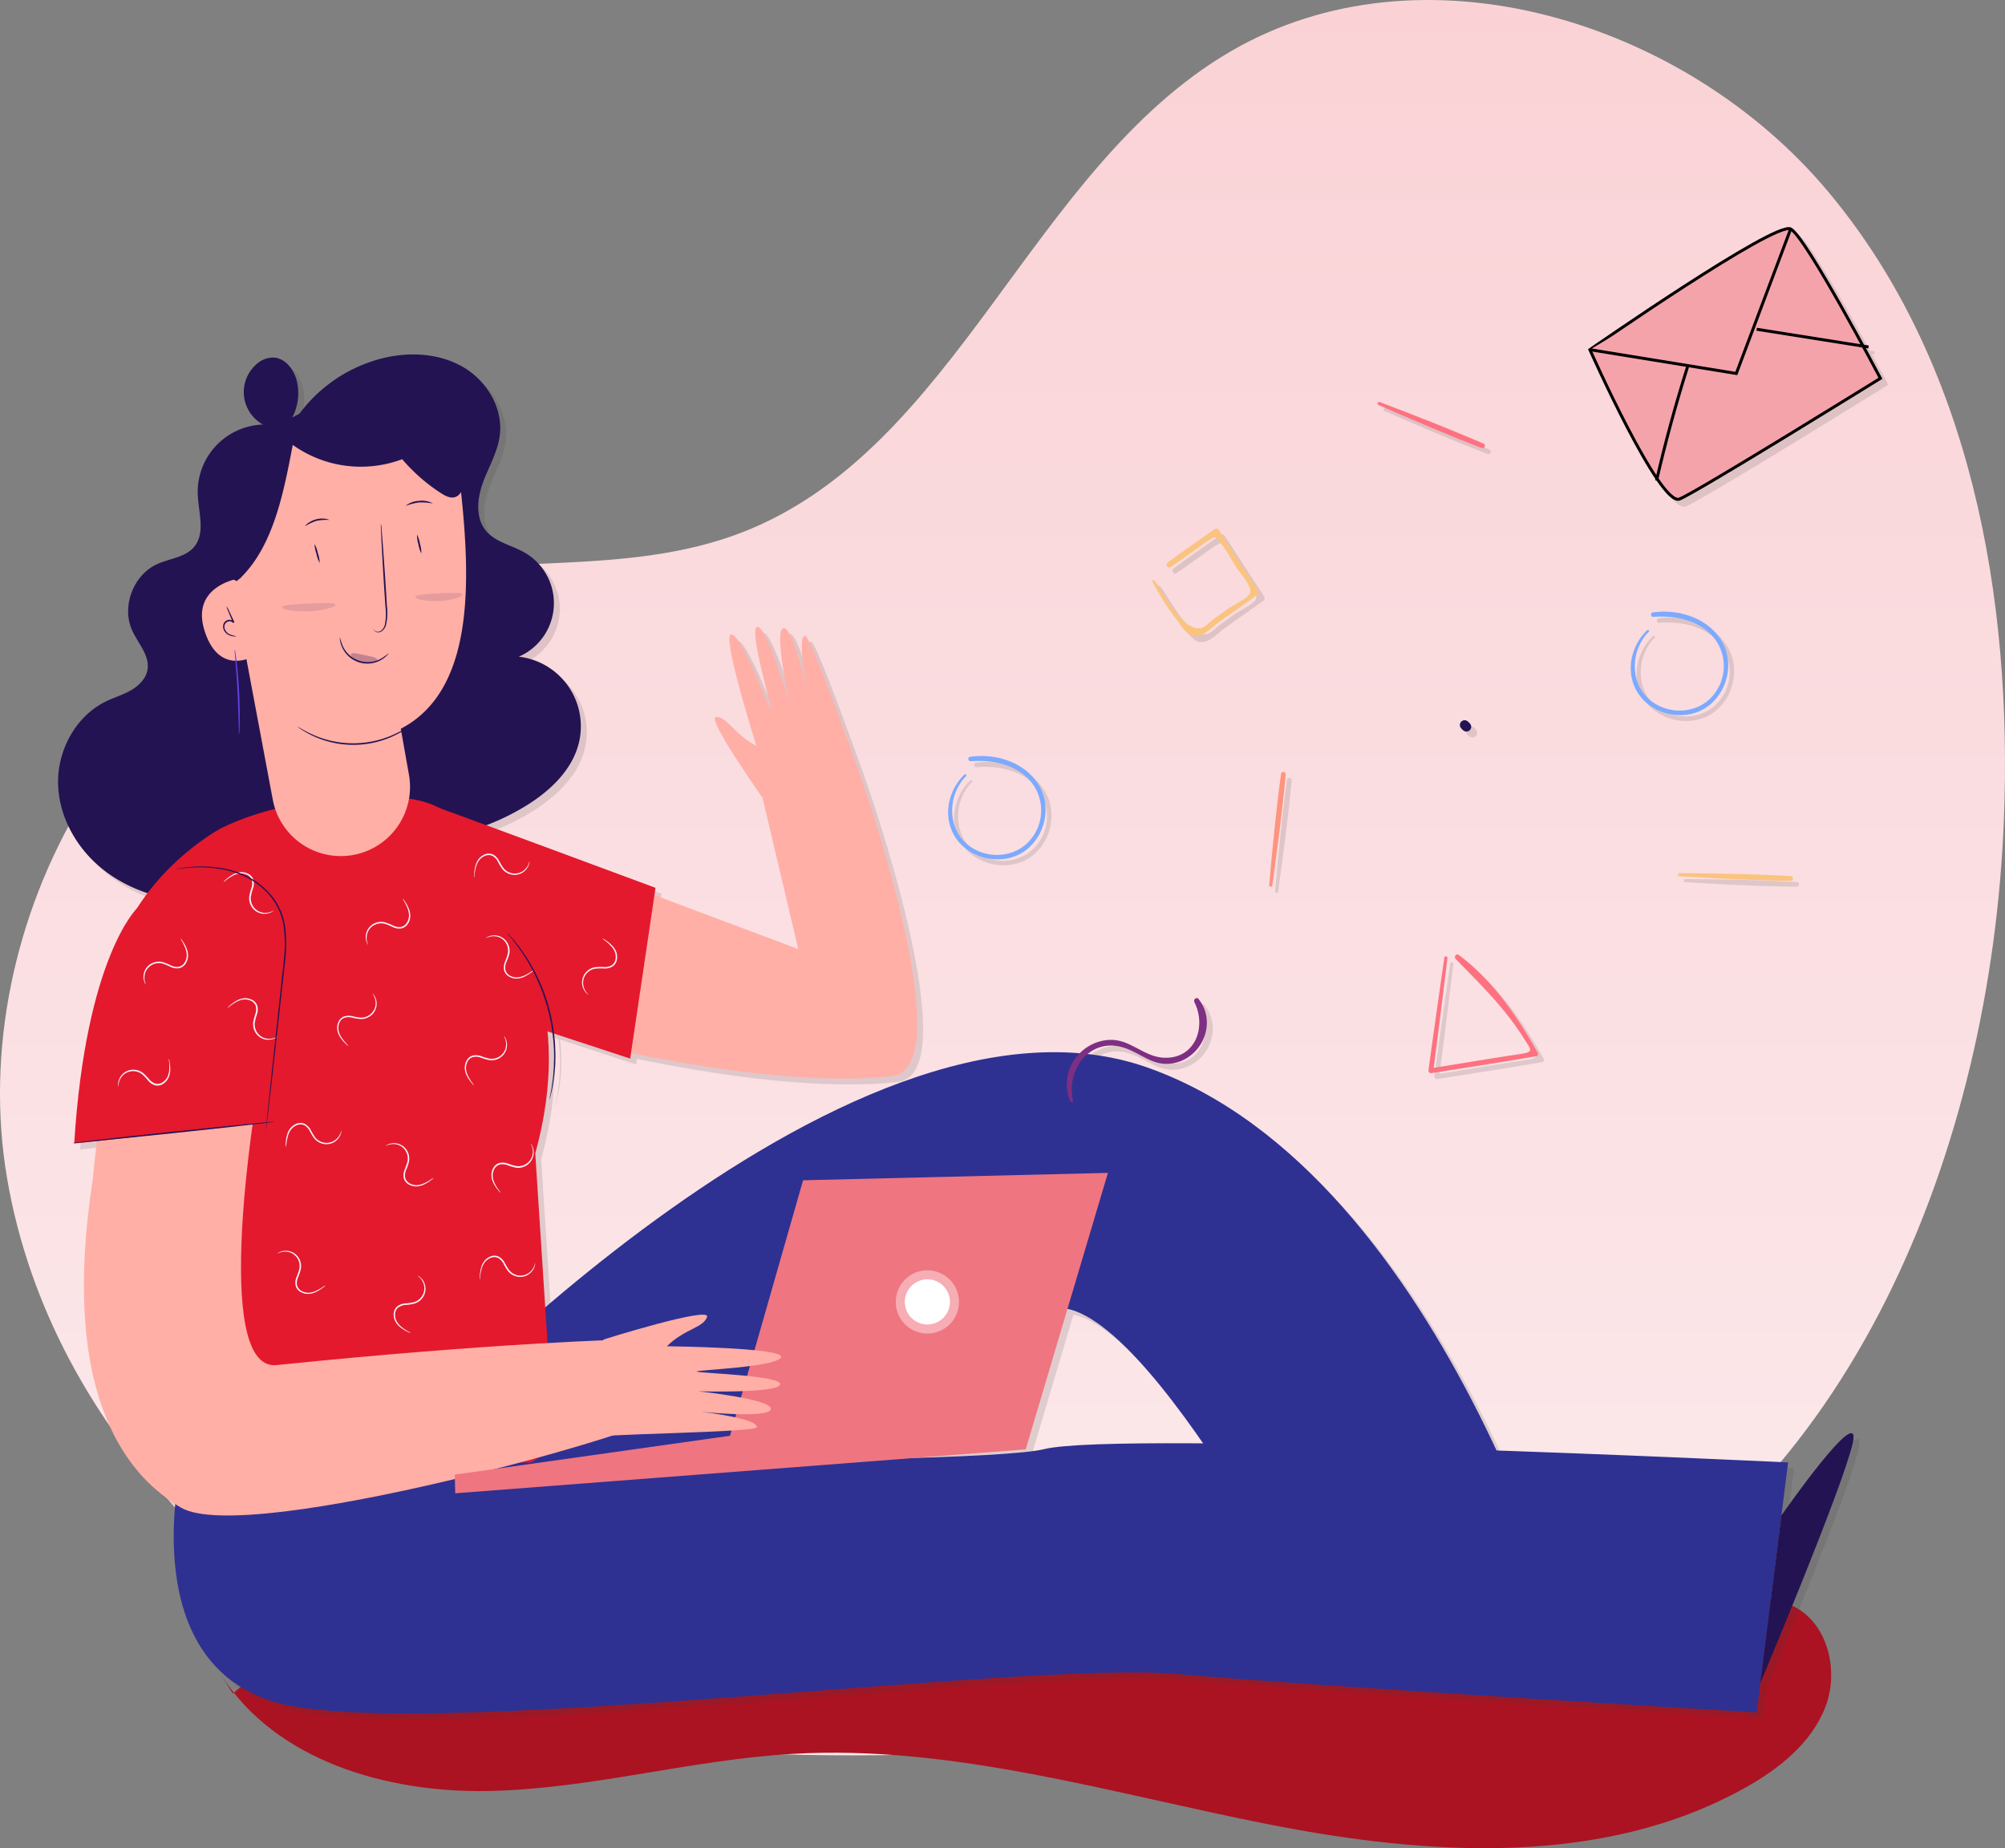 <svg xmlns="http://www.w3.org/2000/svg" xmlns:xlink="http://www.w3.org/1999/xlink" width="677.972" height="624.876" viewBox="0 0 677.972 624.876">
  <rect x="0" y="0" width="677.972" height="624.876" fill="#808080" stroke="none"/>
  <defs>
    <linearGradient id="linear-gradient" x1="0.5" x2="0.5" y2="1" gradientUnits="objectBoundingBox">
      <stop offset="0" stop-color="#fad1d5"/>
      <stop offset="1" stop-color="#fbebed"/>
    </linearGradient>
  </defs>
  <g id="login" transform="translate(-0.005 -0.001)">
    <g id="Layer_2" data-name="Layer 2">
      <g id="Layer_1" data-name="Layer 1">
        <path id="Path_566" data-name="Path 566" d="M172.24,582.44c-83.05-28-155.08-97.59-169.83-184s39.73-183.77,125.35-202.5c40.49-8.85,84.18-.94,122.86-15.82C323.57,152.07,348.36,57.18,415.75,17.6,480.69-20.53,569.71,7,618.08,64.68S680.57,202,677.6,277.27C673.25,387.81,626.28,507,526,553.77c-84.5,39.39-263.15,50.55-353.77,28.67" fill="url(#linear-gradient)"/>
        <path id="Path_567" data-name="Path 567" d="M74.65,566.11c18.36,29.18,56.19,40.14,90.66,39.44S233.48,595,267.9,593c54.55-3.17,108,13.42,161.63,23.93s112.23,14.25,160.05-12.18c11.71-6.47,23-15.31,27.74-27.82s.46-29.11-11.88-34.28c-4.78-2-10.1-2.13-15.28-2.22L245.52,534c-58.47-1-122.94,0-166.8,38.63" fill="#ab1322"/>
        <g id="Group_864" data-name="Group 864" opacity="0.15">
          <path id="Path_568" data-name="Path 568" d="M558.94,215.09c-6.1,5.94-7.67,15.85-2,22.7,5.38,6.55,16,8.07,22.76,2.88s8.84-15.23,4.14-22.48c-4.84-7.47-14.57-10.36-23-9.11-.84.13-.65,1.56.2,1.49,6.79-.5,14.07.77,19.19,5.61a15.35,15.35,0,0,1,.48,21.56c-5.76,6.12-15.92,5.91-21.8,0s-5.25-16.31.61-22.12c.34-.34-.19-.86-.53-.53Z" fill="#3b3b3b"/>
          <path id="Path_569" data-name="Path 569" d="M101.06,147.56a22.8,22.8,0,0,0-32.18,21.7c.24,6,2.65,12.92-1.19,17.6-3,3.61-8.27,3.94-12.53,5.87-8.1,3.66-12.13,14.37-8.45,22.46,2,4.38,5.94,8.41,5.19,13.16-.49,3.07-2.93,5.5-5.63,7.05s-5.73,2.43-8.53,3.8c-10.19,5-16.39,16.58-16.09,27.93s6.53,22.11,15.49,29.08S57.51,306.58,68.86,307s23.26-2.24,31.93-9.59c6.51-5.53,10.76-13.27,13.89-21.21a105.94,105.94,0,0,0,7-47.76c-1.43-16.78-6.85-33-8-49.84-.4-5.63-.32-11.34-1.58-16.84s-4.07-10.94-8.89-13.87" fill="#3b3b3b"/>
          <path id="Path_570" data-name="Path 570" d="M98.47,149.73a50.18,50.18,0,0,1,33.85-26.83c8.94-2,18.75-1.32,26.6,3.39s13.28,13.88,12.08,23c-.74,5.61-3.78,10.62-5.71,15.94s-2.57,11.81,1,16.19c3.23,3.92,8.75,4.89,13.15,7.43a19.73,19.73,0,0,1-2,35.18,23.7,23.7,0,0,1,20.35,28.95c-2.18,9.29-9.74,16.41-17.86,21.42A78.65,78.65,0,0,1,142.3,286c-14.06.64-29.65-3.52-37.3-15.34-5-7.77-5.79-17.45-6.35-26.69-1.7-27.86-2.87-55.75-4-83.64-.18-4.48-.37-9,.69-13.41" fill="#3b3b3b"/>
          <path id="Path_571" data-name="Path 571" d="M145.81,275.61l126.13,47.28L259.9,272l32.8-8.34s35.3,99.54,10.78,102.2c-42.9,4.67-107.81-12.32-107.81-12.32Z" fill="#3b3b3b"/>
          <path id="Path_572" data-name="Path 572" d="M134.78,493S287.16,326.62,390,362.94,536.34,568.65,536.34,568.65l-81.94-1.32s-64.71-128-96.28-123S229,571.08,229,571.08Z" fill="#3b3b3b"/>
          <path id="Path_573" data-name="Path 573" d="M183,392l6.32,97.58C156.47,530,42.12,477.73,42.12,477.73l-1.34-40.8-2.65-97.18c2.63-38.7,38.57-57.69,38.57-57.69,14.86-7.41,37.52-11.61,57.94-10.6,21.31,1.05,26.58,11.26,35.36,30.71C177.09,317.88,196.34,343.47,183,392Z" fill="#3b3b3b"/>
          <path id="Path_574" data-name="Path 574" d="M63.49,496.12S46,567.3,99.3,578.52s249.35-15,300.42-10.54,196.28,13,196.28,13l10.63-84.53s-226-10.83-251.53-4.49S63.49,496.12,63.49,496.12Z" fill="#3b3b3b"/>
          <path id="Path_575" data-name="Path 575" d="M89,371.67s-16,94.19,6.56,91.87c74.14-7.62,118.29-8.65,118.29-8.65l12.29,25.51c.29,4.35-140.41,44.63-163,31.31-16-9.4-41.39-34.73-29.84-110.41L36,375.93Z" fill="#3b3b3b"/>
          <path id="Path_576" data-name="Path 576" d="M155.94,506.89l-.15-6.31,93.06-13.14,24.71-86.38,103.08-2.5-27.81,93.49Z" fill="#3b3b3b"/>
          <path id="Path_577" data-name="Path 577" d="M323.22,442a7.63,7.63,0,1,1-7.81-7.45A7.63,7.63,0,0,1,323.22,442Z" fill="#3b3b3b"/>
          <path id="Path_578" data-name="Path 578" d="M326.28,441.92a10.69,10.69,0,1,1-10.94-10.42,10.69,10.69,0,0,1,10.94,10.42Z" fill="#3b3b3b" opacity="0.41"/>
          <path id="Path_579" data-name="Path 579" d="M48.26,309.19S31,325.8,27.1,388.64L94,381.23S105.19,274.21,48.26,309.19Z" fill="#3b3b3b"/>
          <path id="Path_580" data-name="Path 580" d="M539.61,120.23s23.72,53.28,30.34,50.49,67.9-40.81,67.9-40.81-25.12-47.7-30.34-50.49S539.61,120.23,539.61,120.23Z" fill="#3b3b3b" stroke="#3b3b3b" stroke-miterlimit="10" stroke-width="1"/>
          <path id="Path_581" data-name="Path 581" d="M539.61,120.23l49.51,8.05L607.5,79.42" fill="#3b3b3b" stroke="#3b3b3b" stroke-miterlimit="10" stroke-width="1"/>
          <path id="Path_582" data-name="Path 582" d="M572.64,126q-6,19-10.49,38.48" fill="#3b3b3b" stroke="#3b3b3b" stroke-miterlimit="10" stroke-width="1"/>
          <path id="Path_583" data-name="Path 583" d="M596,113.32l37.83,6" fill="#3b3b3b" stroke="#3b3b3b" stroke-miterlimit="10" stroke-width="1"/>
          <path id="Path_584" data-name="Path 584" d="M81.78,177.48l1.52,20s-17,2.28-12.13,17.76,16.44,8.7,16.44,8.7,2.9,39.64,43.51,27.07c32.32-10,30.35-51.86,26.24-87.54A23.88,23.88,0,0,0,129,142.76l-24.42,4.75a28.34,28.34,0,0,0-22.8,29.97Z" fill="#3b3b3b"/>
          <path id="Path_585" data-name="Path 585" d="M83.3,214l10.94,58.36a23.41,23.41,0,0,0,28.44,18.45h0a23.4,23.4,0,0,0,17.61-26.86l-5.94-33.44Z" fill="#3b3b3b"/>
          <path id="Path_586" data-name="Path 586" d="M128.22,214.64s.09.12.24.33a1.6,1.6,0,0,0,.9.61,1.9,1.9,0,0,0,1.61-.44,3.53,3.53,0,0,0,1.18-2,18.83,18.83,0,0,0,.16-6.27c-.15-2.4-.33-5-.51-7.78-.34-5.52-.62-10.52-.8-14.14-.08-1.74-.14-3.18-.19-4.29a10.758,10.758,0,0,1,0-1.58,8.281,8.281,0,0,1,.2,1.57c.09,1.1.21,2.54.35,4.28.28,3.61.62,8.61,1,14.13.17,2.76.33,5.38.47,7.78a18.4,18.4,0,0,1-.29,6.4,3.75,3.75,0,0,1-1.35,2.1,2.14,2.14,0,0,1-1.85.41,1.72,1.72,0,0,1-.93-.75A1,1,0,0,1,128.22,214.64Z" fill="#3b3b3b"/>
          <path id="Path_587" data-name="Path 587" d="M141.39,246.89a2.649,2.649,0,0,1-.3.29,8.624,8.624,0,0,1-1,.74,28.386,28.386,0,0,1-3.79,2.31,32.25,32.25,0,0,1-28.42.6,29.7,29.7,0,0,1-3.89-2.15c-.44-.28-.76-.54-1-.7s-.33-.26-.32-.28a15.305,15.305,0,0,1,1.41.8,38.164,38.164,0,0,0,3.93,2,33.3,33.3,0,0,0,28.1-.6,35.253,35.253,0,0,0,3.85-2.15,11.916,11.916,0,0,1,1.43-.86Z" fill="#3b3b3b"/>
          <path id="Path_588" data-name="Path 588" d="M133.46,222.83a2.58,2.58,0,0,1-.53.7,8.57,8.57,0,0,1-1.87,1.48,9.33,9.33,0,0,1-13.43-4.32,8.45,8.45,0,0,1-.67-2.3,2.53,2.53,0,0,1,0-.87,18,18,0,0,0,1,3,9.27,9.27,0,0,0,12.92,4.16,17.661,17.661,0,0,0,2.58-1.85Z" fill="#3b3b3b"/>
          <path id="Path_589" data-name="Path 589" d="M82,217.12a1.52,1.52,0,0,1-.67.06,5,5,0,0,1-1.81-.41,3.39,3.39,0,0,1-1.92-2,2.69,2.69,0,0,1-.05-1.71,2.132,2.132,0,0,1,3.72-.68l-.44.23c-.7-1.61-1.28-3-1.68-4a7.48,7.48,0,0,1-.55-1.63,6.92,6.92,0,0,1,.84,1.5c.47,1,1.12,2.34,1.84,3.93l-.44.23a1.53,1.53,0,0,0-1.83-.45,1.88,1.88,0,0,0-1,2.44,3.09,3.09,0,0,0,1.63,1.82,11.269,11.269,0,0,0,2.36.67Z" fill="#3b3b3b"/>
          <path id="Path_590" data-name="Path 590" d="M144.48,189.13a10.66,10.66,0,0,1-1-3.14,10.47,10.47,0,0,1-.47-3.24,10.37,10.37,0,0,1,1,3.13A10,10,0,0,1,144.48,189.13Z" fill="#3b3b3b"/>
          <path id="Path_591" data-name="Path 591" d="M110.1,192.33a10.67,10.67,0,0,1-1.1-3.13,11.14,11.14,0,0,1-.64-3.26,10.67,10.67,0,0,1,1.14,3.12,10.85,10.85,0,0,1,.6,3.27Z" fill="#3b3b3b"/>
          <path id="Path_592" data-name="Path 592" d="M113.29,177.8a17.229,17.229,0,0,0-4.28.3,17.18,17.18,0,0,0-3.88,1.84,3.761,3.761,0,0,1,.9-.95,8,8,0,0,1,2.85-1.39,7.87,7.87,0,0,1,3.16-.19C112.85,177.53,113.31,177.74,113.29,177.8Z" fill="#3b3b3b"/>
          <path id="Path_593" data-name="Path 593" d="M148.4,172.24a21.048,21.048,0,0,0-4.7-.36,21.809,21.809,0,0,0-4.58,1.17,7.68,7.68,0,0,1,4.53-1.69,7.51,7.51,0,0,1,4.75.88Z" fill="#3b3b3b"/>
          <path id="Path_594" data-name="Path 594" d="M83.3,197.43C94.63,186.38,98,168,101,152.43a39.68,39.68,0,0,0,37,4.83,60,60,0,0,0,13.2,11.53c1.4.9,3.07,1.77,4.66,1.29,1.9-.58,2.75-2.76,3.2-4.69a33.31,33.31,0,0,0-.66-18.8c-2.16-6-6.68-11.24-12.62-13.54-6.34-2.45-13.47-1.38-20.05.32a111.261,111.261,0,0,0-28.31,11.7c-8.67,5.08-17,11.8-20.69,21.16S73.15,193.76,82,198.49" fill="#3b3b3b"/>
          <path id="Path_595" data-name="Path 595" d="M129.57,225c0,.35-.45.75-1.34,1a8.17,8.17,0,0,1-6.74-1.43c-.72-.59-1-1.15-.82-1.46.39-.62,2.31-.08,4.57.38S129.46,224.27,129.57,225Z" fill="#3b3b3b"/>
          <path id="Path_596" data-name="Path 596" d="M115.44,206.47c.13.7-3.85,2-9,2.22s-9.18-.69-9.12-1.4,4.09-1,9-1.21S115.31,205.75,115.44,206.47Z" fill="#3b3b3b"/>
          <path id="Path_597" data-name="Path 597" d="M158.38,203c.15.69-3.36,2-7.91,2.21s-8.16-.69-8.09-1.39,3.63-1,8-1.21S158.24,202.25,158.38,203Z" fill="#3b3b3b"/>
          <path id="Path_598" data-name="Path 598" d="M82.83,250.23a5.69,5.69,0,0,1-.09-1.13c0-.83,0-1.86-.07-3.07-.06-2.59-.16-6.17-.36-10.12s-.47-7.52-.68-10.11l-.24-3.06a4.65,4.65,0,0,1,0-1.13,4.3,4.3,0,0,1,.23,1.11c.11.72.25,1.76.4,3.05.31,2.58.63,6.15.84,10.11s.24,7.55.2,10.15a29.142,29.142,0,0,1-.09,3.08,4.08,4.08,0,0,1-.14,1.12Z" fill="#3b3b3b"/>
          <path id="Path_599" data-name="Path 599" d="M150.22,275.18c-11-4.36,73.44,27,73.44,27l-8.56,57.74L183,349.38Z" fill="#3b3b3b"/>
          <path id="Path_600" data-name="Path 600" d="M100,144.55a17.55,17.55,0,0,0,2.35-13.82c-1-3.83-3.87-7.64-7.82-7.84a8.55,8.55,0,0,0-6.08,2.51,12.49,12.49,0,0,0,11.88,21.19" fill="#3b3b3b"/>
          <path id="Path_601" data-name="Path 601" d="M604.36,514.4s27.46-39.37,24.12-24.47-31.24,81.15-31.24,81.15Z" fill="#3b3b3b"/>
          <path id="Path_602" data-name="Path 602" d="M206.09,454.89s36.29-11.38,35-7.63-7.42,3.88-13.59,9.92c0,0,40.56.44,38.61,3.78s-28.35,4.18-28.51,4.75,28.88,1.28,28.22,4.37-27.63,2.33-27.63,2.33,25,2.66,24.5,6-23.58.92-23.58.92,19.3,2.21,18.8,5.23c-.3,1.84-56.51,2.26-56.62,3.61-.06.71,4.76-33.28,4.76-33.28" fill="#3b3b3b"/>
          <path id="Path_603" data-name="Path 603" d="M262.27,275.18s-22-30.79-18.11-30.78,6,5.82,13.61,9.78c0,0-12.18-38.51-8.41-37.7S262.12,242,262.7,242s-7.75-27.72-4.62-28.06,10.79,25.42,10.79,25.42-5.25-24.49-1.94-25,8.2,22,8.2,22-3.9-18.94-.89-19.41c1.83-.28,18.46,46.72,18.46,46.72-.43,0-30.43,11.56-30.43,11.56" fill="#3b3b3b"/>
          <path id="Path_604" data-name="Path 604" d="M59.07,359.91a4.28,4.28,0,0,1,.27,1.13,12.15,12.15,0,0,1,.2,3.15,6,6,0,0,1-.55,2.16,5,5,0,0,1-1.66,2,3.5,3.5,0,0,1-2.79.63A5,5,0,0,1,52,367.25a19.113,19.113,0,0,0-2-2.08,4.93,4.93,0,0,0-6.45.42,5.31,5.31,0,0,0-1.39,2.66c-.14.71-.1,1.12-.15,1.12s0-.09-.06-.29a4.26,4.26,0,0,1,0-.87,5.18,5.18,0,0,1,1.33-2.88,5.12,5.12,0,0,1,4.38-1.61,5.23,5.23,0,0,1,2.64,1,18.292,18.292,0,0,1,2.09,2.13,4.7,4.7,0,0,0,2.27,1.54,3,3,0,0,0,2.41-.52,4.79,4.79,0,0,0,1.55-1.76,6.24,6.24,0,0,0,.57-2,14.54,14.54,0,0,0,0-3.1,6.15,6.15,0,0,1-.12-1.1Z" fill="#3b3b3b"/>
          <path id="Path_605" data-name="Path 605" d="M78.89,342.81a4.93,4.93,0,0,1,.82-.82,12.311,12.311,0,0,1,2.59-1.81,6.121,6.121,0,0,1,2.13-.65,5.11,5.11,0,0,1,2.54.39A3.52,3.52,0,0,1,89,342a5,5,0,0,1-.12,3,19.459,19.459,0,0,0-.73,2.81,4.92,4.92,0,0,0,.41,2.54,4.81,4.81,0,0,0,3.3,2.75,5.34,5.34,0,0,0,3-.19c.68-.25,1-.51,1-.47s-.07.09-.22.21a4.2,4.2,0,0,1-.74.44,5.25,5.25,0,0,1-3.16.37,5.14,5.14,0,0,1-3.65-2.9,5.29,5.29,0,0,1-.48-2.81,18.259,18.259,0,0,1,.73-2.89,4.71,4.71,0,0,0,.14-2.74,3.11,3.11,0,0,0-1.71-1.79,4.72,4.72,0,0,0-2.3-.4,6,6,0,0,0-2,.55,14.62,14.62,0,0,0-2.62,1.64,5.228,5.228,0,0,1-.96.69Z" fill="#3b3b3b"/>
          <path id="Path_606" data-name="Path 606" d="M77.55,300.19a4.7,4.7,0,0,1,.82-.81A11.93,11.93,0,0,1,81,297.56a6.119,6.119,0,0,1,2.13-.65,5,5,0,0,1,2.54.4,3.53,3.53,0,0,1,2,2.05,5,5,0,0,1-.12,3.05,18.46,18.46,0,0,0-.72,2.81,4.91,4.91,0,0,0,3.7,5.29,5.33,5.33,0,0,0,3-.19c.68-.25,1-.5,1-.46s-.06.08-.22.21a4.2,4.2,0,0,1-.74.44,5.24,5.24,0,0,1-3.15.36,5.09,5.09,0,0,1-3.66-2.9,5.27,5.27,0,0,1-.48-2.8,18.108,18.108,0,0,1,.73-2.9,4.71,4.71,0,0,0,.14-2.74,3.08,3.08,0,0,0-1.71-1.79,4.7,4.7,0,0,0-2.3-.4,6,6,0,0,0-2,.55,15.218,15.218,0,0,0-2.62,1.64A4.64,4.64,0,0,1,77.55,300.19Z" fill="#3b3b3b"/>
          <path id="Path_607" data-name="Path 607" d="M119.82,355.69a4,4,0,0,1-.88-.74,12.591,12.591,0,0,1-2-2.42,6.18,6.18,0,0,1-.83-2.06,5,5,0,0,1,.17-2.57,3.56,3.56,0,0,1,1.88-2.16,5.09,5.09,0,0,1,3-.15,19.75,19.75,0,0,0,2.87.48,4.92,4.92,0,0,0,4.94-4.15,5.37,5.37,0,0,0-.45-3c-.31-.66-.59-1-.55-1s.09.06.22.2a4.11,4.11,0,0,1,.51.7,5.29,5.29,0,0,1,.64,3.11,5.1,5.1,0,0,1-2.58,3.89,5.25,5.25,0,0,1-2.75.73,17.334,17.334,0,0,1-2.94-.48,4.64,4.64,0,0,0-2.75.11,3.07,3.07,0,0,0-1.63,1.85,4.69,4.69,0,0,0-.2,2.33,6.12,6.12,0,0,0,.73,1.95,14.59,14.59,0,0,0,1.86,2.47,6.92,6.92,0,0,1,.74.91Z" fill="#3b3b3b"/>
          <path id="Path_608" data-name="Path 608" d="M148.63,400.27a4.652,4.652,0,0,1-.87.75,12.462,12.462,0,0,1-2.72,1.62,6.231,6.231,0,0,1-2.17.49,5.09,5.09,0,0,1-2.5-.58,3.55,3.55,0,0,1-1.84-2.2,5.08,5.08,0,0,1,.35-3,19,19,0,0,0,.93-2.75,4.93,4.93,0,0,0-.22-2.57,4.83,4.83,0,0,0-3.09-3,5.33,5.33,0,0,0-3,0c-.7.2-1.05.43-1.07.39s.07-.08.23-.2a4.361,4.361,0,0,1,.78-.38,5.14,5.14,0,0,1,6.6,3,5.27,5.27,0,0,1,.27,2.83,17.72,17.72,0,0,1-.94,2.83,4.64,4.64,0,0,0-.34,2.73,3.1,3.1,0,0,0,1.57,1.91,4.69,4.69,0,0,0,2.27.57,6,6,0,0,0,2-.41,14.08,14.08,0,0,0,2.73-1.44A5,5,0,0,1,148.63,400.27Z" fill="#3b3b3b"/>
          <path id="Path_609" data-name="Path 609" d="M182.56,330a4.55,4.55,0,0,1-.88.75,12.1,12.1,0,0,1-2.71,1.62,6.23,6.23,0,0,1-2.17.49,5,5,0,0,1-2.51-.58,3.56,3.56,0,0,1-1.83-2.2,5.09,5.09,0,0,1,.34-3,17.491,17.491,0,0,0,.93-2.75,4.74,4.74,0,0,0-.22-2.57,4.79,4.79,0,0,0-3.08-3,5.34,5.34,0,0,0-3,0c-.69.2-1,.42-1.07.38s.07-.08.24-.19a4.11,4.11,0,0,1,.77-.39,5.29,5.29,0,0,1,3.17-.13,5.14,5.14,0,0,1,3.43,3.17,5.24,5.24,0,0,1,.28,2.82,17.87,17.87,0,0,1-1,2.84,4.68,4.68,0,0,0-.34,2.72,3.07,3.07,0,0,0,1.57,1.91,4.64,4.64,0,0,0,2.27.57,6,6,0,0,0,2-.4,14.73,14.73,0,0,0,2.74-1.45A5.751,5.751,0,0,1,182.56,330Z" fill="#3b3b3b"/>
          <path id="Path_610" data-name="Path 610" d="M205.7,319.27a5.058,5.058,0,0,1,1,.58,12.26,12.26,0,0,1,2.44,2,6.26,6.26,0,0,1,1.2,1.88,5.12,5.12,0,0,1,.3,2.55,3.59,3.59,0,0,1-1.45,2.47,5.08,5.08,0,0,1-3,.7,18.379,18.379,0,0,0-2.9.06,4.91,4.91,0,0,0-4.11,5,5.35,5.35,0,0,0,1,2.84c.43.59.76.84.73.88s-.1,0-.26-.16a3.61,3.61,0,0,1-.63-.6,5.24,5.24,0,0,1-1.19-2.93,5.11,5.11,0,0,1,1.81-4.3,5.22,5.22,0,0,1,2.57-1.22,18.668,18.668,0,0,1,3-.07,4.63,4.63,0,0,0,2.68-.6,3.08,3.08,0,0,0,1.26-2.12,4.64,4.64,0,0,0-.23-2.33,5.9,5.9,0,0,0-1.07-1.78,15.072,15.072,0,0,0-2.28-2.09,5.728,5.728,0,0,1-.87-.76Z" fill="#3b3b3b"/>
          <path id="Path_611" data-name="Path 611" d="M112.07,436.62a5,5,0,0,1-.88.75,12.87,12.87,0,0,1-2.72,1.62,6.181,6.181,0,0,1-2.17.49,5.11,5.11,0,0,1-2.5-.58,3.53,3.53,0,0,1-1.83-2.2,5,5,0,0,1,.34-3,19.39,19.39,0,0,0,.93-2.75,4.91,4.91,0,0,0-3.31-5.55,5.33,5.33,0,0,0-3,0c-.7.2-1.05.43-1.07.39s.07-.09.23-.2a3.772,3.772,0,0,1,.78-.38,5.14,5.14,0,0,1,6.6,3,5.27,5.27,0,0,1,.27,2.83,17.72,17.72,0,0,1-.94,2.83,4.71,4.71,0,0,0-.34,2.73,3.13,3.13,0,0,0,1.57,1.91,4.83,4.83,0,0,0,2.27.57,6,6,0,0,0,2-.41,14.082,14.082,0,0,0,2.73-1.44,4.87,4.87,0,0,1,1.04-.61Z" fill="#3b3b3b"/>
          <path id="Path_612" data-name="Path 612" d="M162.28,369a4.832,4.832,0,0,1-.79-.85,12.1,12.1,0,0,1-1.73-2.64,6.29,6.29,0,0,1-.59-2.15,5.08,5.08,0,0,1,.48-2.52,3.51,3.51,0,0,1,2.12-1.93,5.18,5.18,0,0,1,3,.21,18.442,18.442,0,0,0,2.79.82,4.86,4.86,0,0,0,2.55-.33,4.81,4.81,0,0,0,2.85-3.21,5.29,5.29,0,0,0-.1-3c-.23-.69-.47-1-.43-1.06s.08.07.2.23a3.91,3.91,0,0,1,.42.75,5.26,5.26,0,0,1,.27,3.17,5.15,5.15,0,0,1-3,3.56,5.22,5.22,0,0,1-2.82.39,17.932,17.932,0,0,1-2.86-.82,4.67,4.67,0,0,0-2.74-.22,3,3,0,0,0-1.84,1.65,4.73,4.73,0,0,0-.48,2.29,6.061,6.061,0,0,0,.5,2,14.669,14.669,0,0,0,1.55,2.67A4.622,4.622,0,0,1,162.28,369Z" fill="#3b3b3b"/>
          <path id="Path_613" data-name="Path 613" d="M171.29,405.31a4.49,4.49,0,0,1-.79-.84,12.469,12.469,0,0,1-1.73-2.65,6,6,0,0,1-.58-2.14,5,5,0,0,1,.47-2.53,3.55,3.55,0,0,1,2.12-1.92,5.06,5.06,0,0,1,3.05.21,18.245,18.245,0,0,0,2.78.81,4.91,4.91,0,0,0,5.4-3.54,5.3,5.3,0,0,0-.1-3c-.23-.69-.47-1-.43-1s.09.06.21.22a4.412,4.412,0,0,1,.41.76,5.23,5.23,0,0,1-5.56,7.12,18,18,0,0,1-2.87-.82,4.6,4.6,0,0,0-2.74-.23,3.13,3.13,0,0,0-1.84,1.65,4.61,4.61,0,0,0-.47,2.29,5.93,5.93,0,0,0,.49,2,14.06,14.06,0,0,0,1.56,2.67,5.311,5.311,0,0,1,.62.94Z" fill="#3b3b3b"/>
          <path id="Path_614" data-name="Path 614" d="M98.62,389.81a4.17,4.17,0,0,1,0-1.16,12.33,12.33,0,0,1,.5-3.12,6.16,6.16,0,0,1,1-2,5.12,5.12,0,0,1,2.05-1.55,3.54,3.54,0,0,1,2.87,0,5.15,5.15,0,0,1,2.11,2.2,17.6,17.6,0,0,0,1.51,2.47,4.9,4.9,0,0,0,6.38,1,5.26,5.26,0,0,0,2-2.29c.29-.66.34-1.07.39-1.07s0,.11,0,.31a5,5,0,0,1-.2.84,5.3,5.3,0,0,1-1.93,2.52,5.13,5.13,0,0,1-4.63.61,5.27,5.27,0,0,1-2.35-1.6,17.891,17.891,0,0,1-1.57-2.54,4.63,4.63,0,0,0-1.88-2,3.08,3.08,0,0,0-2.47,0,4.69,4.69,0,0,0-1.89,1.38,6.12,6.12,0,0,0-1,1.83,15.67,15.67,0,0,0-.64,3,6.319,6.319,0,0,1-.25,1.17Z" fill="#3b3b3b"/>
          <path id="Path_615" data-name="Path 615" d="M164.25,434.68a4.67,4.67,0,0,1,0-1.15,12.8,12.8,0,0,1,.5-3.13,6.2,6.2,0,0,1,1-2,5,5,0,0,1,2-1.55,3.52,3.52,0,0,1,2.86,0,5.09,5.09,0,0,1,2.11,2.2,17.622,17.622,0,0,0,1.52,2.47,4.88,4.88,0,0,0,6.37,1,5.29,5.29,0,0,0,1.95-2.28c.29-.67.34-1.08.39-1.07s0,.1,0,.3a4.19,4.19,0,0,1-.2.84,5.14,5.14,0,0,1-6.56,3.13,5.27,5.27,0,0,1-2.35-1.6,17.891,17.891,0,0,1-1.57-2.54,4.63,4.63,0,0,0-1.88-2,3.08,3.08,0,0,0-2.47,0,4.79,4.79,0,0,0-1.89,1.38,6,6,0,0,0-1,1.83,14.271,14.271,0,0,0-.64,3,5.5,5.5,0,0,1-.14,1.17Z" fill="#3b3b3b"/>
          <path id="Path_616" data-name="Path 616" d="M162.35,298.74a4.11,4.11,0,0,1,0-1.15,12.1,12.1,0,0,1,.49-3.12,6.3,6.3,0,0,1,1-2,5.08,5.08,0,0,1,2-1.56,3.58,3.58,0,0,1,2.87,0,5.12,5.12,0,0,1,2.11,2.21,18.2,18.2,0,0,0,1.51,2.47,4.93,4.93,0,0,0,6.38,1,5.31,5.31,0,0,0,1.95-2.29c.29-.67.34-1.08.39-1.07a1.17,1.17,0,0,1,0,.3,4,4,0,0,1-.21.84,5.2,5.2,0,0,1-1.92,2.52,5.13,5.13,0,0,1-4.63.62,5.29,5.29,0,0,1-2.35-1.61,17.249,17.249,0,0,1-1.57-2.53,4.65,4.65,0,0,0-1.88-2,3.12,3.12,0,0,0-2.47,0,4.6,4.6,0,0,0-1.89,1.38,6.19,6.19,0,0,0-1,1.82,15.74,15.74,0,0,0-.64,3,5.861,5.861,0,0,1-.14,1.17Z" fill="#3b3b3b"/>
          <path id="Path_617" data-name="Path 617" d="M140.91,452.72a4.531,4.531,0,0,1-1.07-.44,12.531,12.531,0,0,1-2.68-1.69,6.23,6.23,0,0,1-1.42-1.7,5.15,5.15,0,0,1-.62-2.5,3.52,3.52,0,0,1,1.14-2.63,5,5,0,0,1,2.85-1.07,17.516,17.516,0,0,0,2.87-.42,4.91,4.91,0,0,0,3.45-5.46,5.28,5.28,0,0,0-1.34-2.69c-.49-.53-.85-.74-.82-.78s.1,0,.27.12a3.612,3.612,0,0,1,.7.52,5.14,5.14,0,0,1,.29,7.26,5.3,5.3,0,0,1-2.4,1.52,17.382,17.382,0,0,1-2.95.45,4.61,4.61,0,0,0-2.59.93,3.12,3.12,0,0,0-1,2.26,4.73,4.73,0,0,0,.52,2.28,6.131,6.131,0,0,0,1.29,1.64,14.331,14.331,0,0,0,2.52,1.78,6.714,6.714,0,0,1,.99.62Z" fill="#3b3b3b"/>
          <path id="Path_618" data-name="Path 618" d="M63.06,319.27a5.329,5.329,0,0,1,.7.92,12.09,12.09,0,0,1,1.47,2.8,6.24,6.24,0,0,1,.37,2.19,5,5,0,0,1-.72,2.47,3.49,3.49,0,0,1-2.3,1.71,5,5,0,0,1-3-.51,19,19,0,0,0-2.7-1.08,4.92,4.92,0,0,0-5.72,3,5.29,5.29,0,0,0-.19,3c.16.71.37,1.07.32,1.1a1.35,1.35,0,0,1-.18-.25,4.25,4.25,0,0,1-.34-.79,5.2,5.2,0,0,1,0-3.18,5.11,5.11,0,0,1,3.34-3.25,5.24,5.24,0,0,1,2.84-.11,17.063,17.063,0,0,1,2.78,1.09,4.58,4.58,0,0,0,2.71.49,3.05,3.05,0,0,0,2-1.46,4.7,4.7,0,0,0,.7-2.23,6.15,6.15,0,0,0-.29-2.06,14.659,14.659,0,0,0-1.29-2.81,5.911,5.911,0,0,1-.5-1.04Z" fill="#3b3b3b"/>
          <path id="Path_619" data-name="Path 619" d="M138.2,305.83a4.52,4.52,0,0,1,.7.91,13.161,13.161,0,0,1,1.47,2.8,6.5,6.5,0,0,1,.37,2.2,5,5,0,0,1-.72,2.47,3.56,3.56,0,0,1-2.3,1.7,5,5,0,0,1-3-.51,18.878,18.878,0,0,0-2.69-1.08,4.85,4.85,0,0,0-2.57.08,4.79,4.79,0,0,0-3.15,2.92,5.35,5.35,0,0,0-.2,3c.17.7.37,1.07.33,1.09s-.08-.08-.18-.25a3.661,3.661,0,0,1-.34-.79,5.23,5.23,0,0,1,0-3.17,5.16,5.16,0,0,1,3.35-3.26,5.34,5.34,0,0,1,2.84-.11,17.813,17.813,0,0,1,2.78,1.09,4.55,4.55,0,0,0,2.7.49,3.07,3.07,0,0,0,2-1.46,4.7,4.7,0,0,0,.7-2.23,6.15,6.15,0,0,0-.29-2.06,14.66,14.66,0,0,0-1.29-2.81A4.928,4.928,0,0,1,138.2,305.83Z" fill="#3b3b3b"/>
          <path id="Path_620" data-name="Path 620" d="M91.88,384.89a1,1,0,0,1,0-.3l.07-.88c.07-.81.18-1.94.32-3.38.3-3,.74-7.2,1.27-12.41,1.13-10.51,2.68-25,4.4-40.94a47.24,47.24,0,0,0,0-11.64,20.82,20.82,0,0,0-4.16-9.84,25.08,25.08,0,0,0-7.4-6.32,29.59,29.59,0,0,0-8-3,42.5,42.5,0,0,0-12.36-.79c-1.47.1-2.61.24-3.38.33l-.87.11h-.3a1.091,1.091,0,0,1,.29-.08l.87-.15c.77-.13,1.9-.3,3.37-.43a41.14,41.14,0,0,1,12.46.63,29.241,29.241,0,0,1,8.1,3,25.21,25.21,0,0,1,7.57,6.4,21.14,21.14,0,0,1,4.28,10.06,47.3,47.3,0,0,1,0,11.77c-1.78,16-3.38,30.41-4.55,40.92-.61,5.21-1.1,9.43-1.44,12.4-.18,1.43-.32,2.56-.42,3.36l-.12.88a1.191,1.191,0,0,1,0,.3Z" fill="#3b3b3b"/>
          <path id="Path_621" data-name="Path 621" d="M94.86,381.25c0,.14-15.28,1.88-34.17,3.87s-34.2,3.51-34.22,3.36,15.28-1.88,34.17-3.87S94.84,381.1,94.86,381.25Z" fill="#3b3b3b"/>
          <path id="Path_622" data-name="Path 622" d="M187.82,373.7a5.178,5.178,0,0,1,.08-.62c.09-.44.2-1,.33-1.72l.25-1.24c.08-.46.13-1,.21-1.5.14-1.07.36-2.28.43-3.64,0-.68.11-1.39.16-2.13s0-1.51.06-2.31a46.666,46.666,0,0,0-.11-5.1,63.45,63.45,0,0,0-5.72-22.54c-.79-1.61-1.51-3.17-2.34-4.54-.4-.69-.75-1.38-1.15-2l-1.16-1.79c-.71-1.16-1.49-2.12-2.12-3-.32-.44-.61-.85-.9-1.21l-.81-1L173.92,318a2.38,2.38,0,0,1-.36-.5,2.471,2.471,0,0,1,.44.43l1.19,1.3.85.95c.3.36.6.76.93,1.19a36.324,36.324,0,0,1,2.19,3l1.2,1.79c.41.62.78,1.31,1.19,2,.85,1.37,1.58,2.93,2.4,4.55a61.6,61.6,0,0,1,5.76,22.71c.06,1.81.16,3.53.07,5.14a19.488,19.488,0,0,1-.09,2.32c-.09.74-.14,1.46-.21,2.14-.09,1.37-.34,2.59-.5,3.66-.09.54-.16,1-.26,1.49s-.2.86-.29,1.24l-.42,1.71a2.909,2.909,0,0,1-.19.58Z" fill="#3b3b3b"/>
          <path id="Path_623" data-name="Path 623" d="M364.83,374.07c-2.37-10.65,5.93-21.69,17.51-17.75,5.64,1.92,9.51,6.18,15.87,5.26,10.12-1.47,15.58-13.68,9.05-21.84-.66-.82-1.82.23-1.39,1.07,4.26,8.49.22,19.47-10.57,18.8-6.8-.42-11.34-6.56-18.57-6-10.18.84-16.86,11.36-12.8,20.8.23.53,1,.13.9-.38Z" fill="#3b3b3b"/>
          <path id="Path_624" data-name="Path 624" d="M391.69,198.65a86.173,86.173,0,0,0,8.15,12.78c1.53,2,3.43,5.67,6.39,5.69s5.95-3.37,8.08-4.87q6.45-4.55,12.87-9.15a1,1,0,0,0,.34-1.31l-13.38-20.6a1,1,0,0,0-1.32-.35c-5.32,3.76-10.73,7.41-15.93,11.35-.89.67-.08,2.2.91,1.55,3-2,5.89-4.09,8.81-6.16,1.31-.92,2.59-2,4-2.82,2.5-1.43,2.11-1.63,3.93.57,2.16,2.6,3.82,5.88,5.66,8.71,1.25,1.92,5.27,6.13,4.5,8.48-.53,1.6-6.12,4.36-7.57,5.39l-4.53,3.24c-1.17.84-3.23,3.07-4.53,3.25-6.48.88-12.26-11.66-15.78-16.2-.28-.35-.77.1-.59.45Z" fill="#3b3b3b"/>
          <path id="Path_625" data-name="Path 625" d="M328.13,263.85c-6.1,5.94-7.67,15.85-2,22.71,5.39,6.54,16,8.06,22.77,2.88S357.7,274.2,353,267c-4.84-7.48-14.57-10.36-23-9.11-.84.12-.65,1.55.21,1.49,6.78-.51,14.06.76,19.18,5.6a15.36,15.36,0,0,1,.49,21.57c-5.77,6.11-15.92,5.91-21.8,0s-5.25-16.31.6-22.12a.371.371,0,0,0-.52-.53Z" fill="#3b3b3b"/>
          <path id="Path_626" data-name="Path 626" d="M490.42,325.74q-2.79,19-5.38,38.08a.86.86,0,0,0,1,1c11.84-1.85,23.68-3.68,35.49-5.71A.79.79,0,0,0,522,358c-6.8-12.16-15.39-24.77-26.75-33.14-.81-.6-1.72.67-1.05,1.35,8.6,8.75,16.92,16.92,23.46,27.45,2.08,3.34,3.06,4-1.49,4.7-3.3.48-6.59,1-9.88,1.52l-20.7,3.36,1.07.82q2.48-19.08,4.79-38.16c.07-.6-1-.75-1.07-.15Z" fill="#3b3b3b"/>
          <path id="Path_627" data-name="Path 627" d="M432.2,301.44c1.73-12.51,3.43-25.08,4.56-37.66.08-.88-1.44-1.1-1.56-.21-1.74,12.51-2.92,25.15-4.05,37.73,0,.59,1,.74,1.05.14Z" fill="#3b3b3b"/>
          <path id="Path_628" data-name="Path 628" d="M569.86,298.27c12.55.72,25.17,1.42,37.74,1.53a.8.8,0,0,0,0-1.59c-12.55-.73-25.18-.88-37.74-1a.54.54,0,0,0,0,1.07Z" fill="#3b3b3b"/>
          <path id="Path_629" data-name="Path 629" d="M468.11,138.91c11.57,5.05,23.21,10.1,35,14.59.83.32,1.44-1.09.61-1.45-11.56-5.06-23.41-9.62-35.2-14.12-.56-.22-1,.73-.42,1Z" fill="#3b3b3b"/>
          <path id="Path_630" data-name="Path 630" d="M499,246.58a2.792,2.792,0,0,0-.28-.32l-.33-.27a1.27,1.27,0,0,0-.52-.34,1.18,1.18,0,0,0-.62-.13,1.61,1.61,0,0,0-1.13.47,1.59,1.59,0,0,0-.47,1.13l.06.43a1.55,1.55,0,0,0,.41.71l.28.33a1.742,1.742,0,0,0,.32.28,1.694,1.694,0,0,0,1.14.47,1.62,1.62,0,0,0,1.62-1.61l-.06-.43a1.691,1.691,0,0,0-.42-.72Z" fill="#3b3b3b"/>
        </g>
        <path id="Path_631" data-name="Path 631" d="M556.94,213.09c-6.1,5.94-7.67,15.85-2,22.7,5.38,6.55,16,8.07,22.76,2.88s8.84-15.23,4.14-22.48c-4.84-7.47-14.57-10.36-23-9.11-.84.13-.65,1.56.2,1.49,6.79-.5,14.07.77,19.19,5.61a15.35,15.35,0,0,1,.48,21.56c-5.76,6.12-15.92,5.91-21.8,0s-5.25-16.31.61-22.12c.34-.34-.19-.86-.53-.53Z" fill="#7caaff"/>
        <path id="Path_632" data-name="Path 632" d="M99.06,145.56a22.8,22.8,0,0,0-32.18,21.7c.24,6,2.65,12.92-1.19,17.6-3,3.61-8.27,3.94-12.53,5.87-8.1,3.66-12.13,14.37-8.45,22.46,2,4.38,5.94,8.41,5.19,13.16-.49,3.07-2.93,5.5-5.63,7.05s-5.73,2.43-8.53,3.8c-10.19,5-16.39,16.58-16.09,27.93s6.53,22.11,15.49,29.08S55.51,304.58,66.86,305s23.26-2.24,31.93-9.59c6.51-5.53,10.76-13.27,13.89-21.21a105.94,105.94,0,0,0,7-47.76c-1.43-16.78-6.85-33-8-49.84-.4-5.63-.32-11.34-1.58-16.84s-4.07-10.94-8.89-13.87" fill="#241352"/>
        <path id="Path_633" data-name="Path 633" d="M96.47,147.73a50.18,50.18,0,0,1,33.85-26.83c8.94-2,18.75-1.32,26.6,3.39s13.28,13.88,12.08,23c-.74,5.61-3.78,10.62-5.71,15.94s-2.57,11.81,1,16.19c3.23,3.92,8.75,4.89,13.15,7.43a19.73,19.73,0,0,1-2,35.18,23.7,23.7,0,0,1,20.35,28.95c-2.18,9.29-9.74,16.41-17.86,21.42A78.65,78.65,0,0,1,140.3,284c-14.06.64-29.65-3.52-37.3-15.34-5-7.77-5.79-17.45-6.35-26.69-1.7-27.86-2.87-55.75-4-83.64-.18-4.48-.37-9,.69-13.41" fill="#241352"/>
        <path id="Path_634" data-name="Path 634" d="M143.81,273.61l126.13,47.28L257.9,270l32.8-8.34s35.3,99.54,10.78,102.2c-42.9,4.67-107.81-12.32-107.81-12.32Z" fill="#ffafa6"/>
        <path id="Path_635" data-name="Path 635" d="M132.78,491S285.16,324.62,388,360.94,534.34,566.65,534.34,566.65l-81.94-1.32s-64.71-128-96.28-123S227,569.08,227,569.08Z" fill="#2e3192"/>
        <path id="Path_636" data-name="Path 636" d="M181,390l6.32,97.58C154.47,528,40.12,475.73,40.12,475.73l-1.34-40.8-2.65-97.18c2.63-38.7,38.57-57.69,38.57-57.69,14.86-7.41,37.52-11.61,57.94-10.6,21.31,1.05,26.58,11.26,35.36,30.71C175.09,315.88,194.34,341.47,181,390Z" fill="#e4192d"/>
        <path id="Path_637" data-name="Path 637" d="M61.49,494.12S44,565.3,97.3,576.52s249.35-15,300.42-10.54,196.28,13,196.28,13l10.63-84.53s-226-10.83-251.53-4.49S61.49,494.12,61.49,494.12Z" fill="#2e3192"/>
        <path id="Path_638" data-name="Path 638" d="M87,369.67s-16,94.19,6.56,91.87c74.14-7.62,118.29-8.65,118.29-8.65l12.29,25.51c.29,4.35-140.41,44.63-163,31.31-16-9.4-41.39-34.73-29.84-110.41L34,373.93Z" fill="#ffafa6"/>
        <path id="Path_639" data-name="Path 639" d="M153.94,504.89l-.15-6.31,93.06-13.14,24.71-86.38,103.08-2.5-27.81,93.49Z" fill="#ef7581"/>
        <path id="Path_640" data-name="Path 640" d="M321.22,440a7.63,7.63,0,1,1-7.81-7.45A7.63,7.63,0,0,1,321.22,440Z" fill="#fff"/>
        <path id="Path_641" data-name="Path 641" d="M324.28,439.92a10.69,10.69,0,1,1-10.94-10.42A10.69,10.69,0,0,1,324.28,439.92Z" fill="#fff" opacity="0.41"/>
        <path id="Path_642" data-name="Path 642" d="M46.26,307.19S29,323.8,25.1,386.64L92,379.23S103.19,272.21,46.26,307.19Z" fill="#e4192d"/>
        <path id="Path_643" data-name="Path 643" d="M537.61,118.23s23.72,53.28,30.34,50.49,67.9-40.81,67.9-40.81-25.12-47.7-30.34-50.49S537.61,118.23,537.61,118.23Z" fill="#f4a3ab" stroke="#000" stroke-miterlimit="10" stroke-width="1"/>
        <path id="Path_644" data-name="Path 644" d="M537.61,118.23l49.51,8.05L605.5,77.42" fill="#f4a3ab" stroke="#000" stroke-miterlimit="10" stroke-width="1"/>
        <path id="Path_645" data-name="Path 645" d="M570.64,124q-6,19-10.49,38.48" fill="#f4a3ab" stroke="#000" stroke-miterlimit="10" stroke-width="1"/>
        <path id="Path_646" data-name="Path 646" d="M594,111.32l37.83,6" fill="#f4a3ab" stroke="#000" stroke-miterlimit="10" stroke-width="1"/>
        <path id="Path_647" data-name="Path 647" d="M79.78,175.48l1.52,20s-17,2.28-12.13,17.76,16.44,8.7,16.44,8.7,2.9,39.64,43.51,27.07c32.32-10,30.35-51.86,26.24-87.54A23.88,23.88,0,0,0,127,140.76l-24.42,4.75a28.34,28.34,0,0,0-22.8,29.97Z" fill="#ffafa6"/>
        <path id="Path_648" data-name="Path 648" d="M81.3,212l10.94,58.36a23.41,23.41,0,0,0,28.44,18.45h0a23.4,23.4,0,0,0,17.61-26.86l-5.94-33.44Z" fill="#ffafa6"/>
        <path id="Path_649" data-name="Path 649" d="M126.22,212.64s.09.12.24.33a1.6,1.6,0,0,0,.9.61,1.9,1.9,0,0,0,1.61-.44,3.53,3.53,0,0,0,1.18-2,18.83,18.83,0,0,0,.16-6.27c-.15-2.4-.33-5-.51-7.78-.34-5.52-.62-10.52-.8-14.14-.08-1.74-.14-3.18-.19-4.29a10.758,10.758,0,0,1,0-1.58,8.281,8.281,0,0,1,.2,1.57c.09,1.1.21,2.54.35,4.28.28,3.61.62,8.61,1,14.13.17,2.76.33,5.38.47,7.78a18.4,18.4,0,0,1-.29,6.4,3.75,3.75,0,0,1-1.35,2.1,2.14,2.14,0,0,1-1.85.41,1.72,1.72,0,0,1-.93-.75,1,1,0,0,1-.19-.36Z" fill="#241352"/>
        <path id="Path_650" data-name="Path 650" d="M139.39,244.89a2.649,2.649,0,0,1-.3.29,8.624,8.624,0,0,1-1,.74,28.391,28.391,0,0,1-3.79,2.31,32.25,32.25,0,0,1-28.42.6,29.7,29.7,0,0,1-3.89-2.15c-.44-.28-.76-.54-1-.7s-.33-.26-.32-.28a15.3,15.3,0,0,1,1.41.8,38.158,38.158,0,0,0,3.93,2,33.3,33.3,0,0,0,28.1-.6,35.251,35.251,0,0,0,3.85-2.15,11.917,11.917,0,0,1,1.43-.86Z" fill="#241352"/>
        <path id="Path_651" data-name="Path 651" d="M131.46,220.83a2.581,2.581,0,0,1-.53.7,8.569,8.569,0,0,1-1.87,1.48,9.33,9.33,0,0,1-13.43-4.32,8.45,8.45,0,0,1-.67-2.3,2.53,2.53,0,0,1,0-.87,18,18,0,0,0,1,3,9.27,9.27,0,0,0,12.92,4.16,17.661,17.661,0,0,0,2.58-1.85Z" fill="#241352"/>
        <path id="Path_652" data-name="Path 652" d="M80,215.12a1.52,1.52,0,0,1-.67.06,5,5,0,0,1-1.81-.41,3.39,3.39,0,0,1-1.92-2,2.69,2.69,0,0,1-.05-1.71,2.132,2.132,0,0,1,3.72-.68l-.44.23c-.7-1.61-1.28-3-1.68-4a7.48,7.48,0,0,1-.55-1.63,6.92,6.92,0,0,1,.84,1.5c.47,1,1.12,2.34,1.84,3.93l-.44.23a1.53,1.53,0,0,0-1.83-.45,1.88,1.88,0,0,0-1,2.44,3.09,3.09,0,0,0,1.63,1.82A11.269,11.269,0,0,0,80,215.12Z" fill="#241352"/>
        <path id="Path_653" data-name="Path 653" d="M142.48,187.13a10.66,10.66,0,0,1-1-3.14,10.47,10.47,0,0,1-.47-3.24,10.37,10.37,0,0,1,1,3.13A10,10,0,0,1,142.48,187.13Z" fill="#241352"/>
        <path id="Path_654" data-name="Path 654" d="M108.1,190.33a10.669,10.669,0,0,1-1.1-3.13,11.14,11.14,0,0,1-.64-3.26,10.67,10.67,0,0,1,1.14,3.12A10.85,10.85,0,0,1,108.1,190.33Z" fill="#241352"/>
        <path id="Path_655" data-name="Path 655" d="M111.29,175.8a17.229,17.229,0,0,0-4.28.3,17.181,17.181,0,0,0-3.88,1.84,3.761,3.761,0,0,1,.9-.95,8,8,0,0,1,2.85-1.39,7.87,7.87,0,0,1,3.16-.19C110.85,175.53,111.31,175.74,111.29,175.8Z" fill="#241352"/>
        <path id="Path_656" data-name="Path 656" d="M146.4,170.24a21.05,21.05,0,0,0-4.7-.36,21.808,21.808,0,0,0-4.58,1.17,7.68,7.68,0,0,1,4.53-1.69,7.51,7.51,0,0,1,4.75.88Z" fill="#241352"/>
        <path id="Path_657" data-name="Path 657" d="M81.3,195.43C92.63,184.38,96,166,99,150.43a39.68,39.68,0,0,0,37,4.83,60,60,0,0,0,13.2,11.53c1.4.9,3.07,1.77,4.66,1.29,1.9-.58,2.75-2.76,3.2-4.69a33.31,33.31,0,0,0-.66-18.8c-2.16-6-6.68-11.24-12.62-13.54-6.34-2.45-13.47-1.38-20.05.32a111.26,111.26,0,0,0-28.31,11.7c-8.67,5.08-17,11.8-20.69,21.16S71.15,191.76,80,196.49" fill="#241352"/>
        <g id="Group_865" data-name="Group 865" opacity="0.28">
          <path id="Path_658" data-name="Path 658" d="M127.57,223c0,.35-.45.75-1.34,1a8.17,8.17,0,0,1-6.74-1.43c-.72-.59-1-1.15-.82-1.46.39-.62,2.31-.08,4.57.38S127.46,222.27,127.57,223Z" fill="#241352"/>
        </g>
        <g id="Group_866" data-name="Group 866" opacity="0.12">
          <path id="Path_659" data-name="Path 659" d="M113.44,204.47c.13.7-3.85,2-9,2.22s-9.18-.69-9.12-1.4,4.09-1,9-1.21S113.31,203.75,113.44,204.47Z" fill="#241352"/>
        </g>
        <g id="Group_867" data-name="Group 867" opacity="0.12">
          <path id="Path_660" data-name="Path 660" d="M156.38,201c.15.69-3.36,2-7.91,2.21s-8.16-.69-8.09-1.39,3.63-1,8-1.21S156.24,200.25,156.38,201Z" fill="#241352"/>
        </g>
        <path id="Path_661" data-name="Path 661" d="M80.83,248.23a5.69,5.69,0,0,1-.09-1.13c0-.83,0-1.86-.07-3.07-.06-2.59-.16-6.17-.36-10.12s-.47-7.52-.68-10.11l-.24-3.06a4.65,4.65,0,0,1,0-1.13,4.3,4.3,0,0,1,.23,1.11c.11.72.25,1.76.4,3.05.31,2.58.63,6.15.84,10.11s.24,7.55.2,10.15a29.142,29.142,0,0,1-.09,3.08,4.08,4.08,0,0,1-.14,1.12Z" fill="#6042dc"/>
        <path id="Path_662" data-name="Path 662" d="M148.22,273.18c-11-4.36,73.44,27,73.44,27l-8.56,57.74L181,347.38Z" fill="#e4192d"/>
        <path id="Path_663" data-name="Path 663" d="M98,142.55a17.55,17.55,0,0,0,2.35-13.82c-1-3.83-3.87-7.64-7.82-7.84a8.55,8.55,0,0,0-6.08,2.51,12.49,12.49,0,0,0,11.88,21.19" fill="#241352"/>
        <path id="Path_664" data-name="Path 664" d="M602.36,512.4s27.46-39.37,24.12-24.47-31.24,81.15-31.24,81.15Z" fill="#241352"/>
        <path id="Path_665" data-name="Path 665" d="M204.09,452.89s36.29-11.38,35-7.63-7.42,3.88-13.59,9.92c0,0,40.56.44,38.61,3.78s-28.35,4.18-28.51,4.75,28.88,1.28,28.22,4.37-27.63,2.33-27.63,2.33,25,2.66,24.5,6-23.58.92-23.58.92,19.3,2.21,18.8,5.23c-.3,1.84-56.51,2.26-56.62,3.61-.06.71,4.76-33.28,4.76-33.28" fill="#ffafa6"/>
        <path id="Path_666" data-name="Path 666" d="M260.27,273.18s-22-30.79-18.11-30.78,6,5.82,13.61,9.78c0,0-12.18-38.51-8.41-37.7S260.12,240,260.7,240s-7.75-27.72-4.62-28.06,10.79,25.42,10.79,25.42-5.25-24.49-1.94-25,8.2,22,8.2,22-3.9-18.94-.89-19.41c1.83-.28,18.46,46.72,18.46,46.72-.43,0-30.43,11.56-30.43,11.56" fill="#ffafa6"/>
        <path id="Path_667" data-name="Path 667" d="M57.07,357.91a4.28,4.28,0,0,1,.27,1.13,12.15,12.15,0,0,1,.2,3.15,6,6,0,0,1-.55,2.16,5,5,0,0,1-1.66,2,3.5,3.5,0,0,1-2.79.63A5,5,0,0,1,50,365.25a19.115,19.115,0,0,0-2-2.08,4.93,4.93,0,0,0-6.45.42,5.31,5.31,0,0,0-1.39,2.66c-.14.71-.1,1.12-.15,1.12s0-.09-.06-.29a4.26,4.26,0,0,1,0-.87,5.18,5.18,0,0,1,1.33-2.88,5.12,5.12,0,0,1,4.38-1.61,5.23,5.23,0,0,1,2.64,1,18.289,18.289,0,0,1,2.09,2.13,4.7,4.7,0,0,0,2.27,1.54,3,3,0,0,0,2.41-.52,4.79,4.79,0,0,0,1.55-1.76,6.24,6.24,0,0,0,.57-2,14.54,14.54,0,0,0,0-3.1,6.151,6.151,0,0,1-.12-1.1Z" fill="#fbf1fc"/>
        <path id="Path_668" data-name="Path 668" d="M76.89,340.81a4.931,4.931,0,0,1,.82-.82,12.31,12.31,0,0,1,2.59-1.81,6.12,6.12,0,0,1,2.13-.65,5.11,5.11,0,0,1,2.54.39A3.52,3.52,0,0,1,87,340a5,5,0,0,1-.12,3,19.461,19.461,0,0,0-.73,2.81,4.92,4.92,0,0,0,.41,2.54,4.81,4.81,0,0,0,3.3,2.75,5.34,5.34,0,0,0,3-.19c.68-.25,1-.51,1-.47s-.07.09-.22.21a4.2,4.2,0,0,1-.74.44,5.25,5.25,0,0,1-3.16.37,5.14,5.14,0,0,1-3.65-2.9,5.29,5.29,0,0,1-.48-2.81,18.259,18.259,0,0,1,.73-2.89,4.71,4.71,0,0,0,.14-2.74,3.11,3.11,0,0,0-1.71-1.79,4.72,4.72,0,0,0-2.3-.4,6,6,0,0,0-2,.55,14.623,14.623,0,0,0-2.62,1.64,5.228,5.228,0,0,1-.96.69Z" fill="#fbf1fc"/>
        <path id="Path_669" data-name="Path 669" d="M75.55,298.19a4.7,4.7,0,0,1,.82-.81A11.929,11.929,0,0,1,79,295.56a6.119,6.119,0,0,1,2.13-.65,5,5,0,0,1,2.54.4,3.53,3.53,0,0,1,2,2.05,5,5,0,0,1-.12,3.05,18.459,18.459,0,0,0-.72,2.81,4.91,4.91,0,0,0,3.7,5.29,5.33,5.33,0,0,0,3-.19c.68-.25,1-.5,1-.46s-.06.08-.22.21a4.2,4.2,0,0,1-.74.44,5.24,5.24,0,0,1-3.15.36,5.09,5.09,0,0,1-3.66-2.9,5.27,5.27,0,0,1-.48-2.8,18.111,18.111,0,0,1,.73-2.9,4.71,4.71,0,0,0,.14-2.74,3.08,3.08,0,0,0-1.71-1.79,4.7,4.7,0,0,0-2.3-.4,6,6,0,0,0-2,.55,15.22,15.22,0,0,0-2.62,1.64,4.64,4.64,0,0,1-.97.66Z" fill="#fbf1fc"/>
        <path id="Path_670" data-name="Path 670" d="M117.82,353.69a4,4,0,0,1-.88-.74,12.59,12.59,0,0,1-2-2.42,6.18,6.18,0,0,1-.83-2.06,5,5,0,0,1,.17-2.57,3.56,3.56,0,0,1,1.88-2.16,5.089,5.089,0,0,1,3-.15,19.746,19.746,0,0,0,2.87.48,4.92,4.92,0,0,0,4.94-4.15,5.37,5.37,0,0,0-.45-3c-.31-.66-.59-1-.55-1s.09.06.22.2a4.111,4.111,0,0,1,.51.7,5.29,5.29,0,0,1,.64,3.11,5.1,5.1,0,0,1-2.58,3.89,5.25,5.25,0,0,1-2.75.73,17.328,17.328,0,0,1-2.94-.48,4.64,4.64,0,0,0-2.75.11,3.07,3.07,0,0,0-1.63,1.85,4.69,4.69,0,0,0-.2,2.33,6.12,6.12,0,0,0,.73,1.95,14.59,14.59,0,0,0,1.86,2.47,6.921,6.921,0,0,1,.74.91Z" fill="#fbf1fc"/>
        <path id="Path_671" data-name="Path 671" d="M146.63,398.27a4.651,4.651,0,0,1-.87.75,12.461,12.461,0,0,1-2.72,1.62,6.231,6.231,0,0,1-2.17.49,5.09,5.09,0,0,1-2.5-.58,3.55,3.55,0,0,1-1.84-2.2,5.08,5.08,0,0,1,.35-3,19,19,0,0,0,.93-2.75,4.93,4.93,0,0,0-.22-2.57,4.83,4.83,0,0,0-3.09-3,5.33,5.33,0,0,0-3,0c-.7.2-1.05.43-1.07.39s.07-.08.23-.2a4.359,4.359,0,0,1,.78-.38,5.14,5.14,0,0,1,6.6,3,5.27,5.27,0,0,1,.27,2.83,17.72,17.72,0,0,1-.94,2.83,4.64,4.64,0,0,0-.34,2.73,3.1,3.1,0,0,0,1.57,1.91,4.69,4.69,0,0,0,2.27.57,6,6,0,0,0,2-.41,14.081,14.081,0,0,0,2.73-1.44A5,5,0,0,1,146.63,398.27Z" fill="#fbf1fc"/>
        <path id="Path_672" data-name="Path 672" d="M180.56,328a4.55,4.55,0,0,1-.88.75,12.1,12.1,0,0,1-2.71,1.62,6.231,6.231,0,0,1-2.17.49,5,5,0,0,1-2.51-.58,3.56,3.56,0,0,1-1.83-2.2,5.09,5.09,0,0,1,.34-3,17.494,17.494,0,0,0,.93-2.75,4.74,4.74,0,0,0-.22-2.57,4.79,4.79,0,0,0-3.08-3,5.34,5.34,0,0,0-3,0c-.69.2-1,.42-1.07.38s.07-.08.24-.19a4.11,4.11,0,0,1,.77-.39,5.29,5.29,0,0,1,3.17-.13,5.14,5.14,0,0,1,3.43,3.17,5.24,5.24,0,0,1,.28,2.82,17.869,17.869,0,0,1-1,2.84,4.68,4.68,0,0,0-.34,2.72,3.07,3.07,0,0,0,1.57,1.91,4.64,4.64,0,0,0,2.27.57,6,6,0,0,0,2-.4,14.732,14.732,0,0,0,2.74-1.45A5.749,5.749,0,0,1,180.56,328Z" fill="#fbf1fc"/>
        <path id="Path_673" data-name="Path 673" d="M203.7,317.27a5.058,5.058,0,0,1,1,.58,12.259,12.259,0,0,1,2.44,2,6.26,6.26,0,0,1,1.2,1.88,5.12,5.12,0,0,1,.3,2.55,3.59,3.59,0,0,1-1.45,2.47,5.081,5.081,0,0,1-3,.7,18.382,18.382,0,0,0-2.9.06,4.91,4.91,0,0,0-4.11,5,5.35,5.35,0,0,0,1,2.84c.43.59.76.84.73.88s-.1,0-.26-.16a3.609,3.609,0,0,1-.63-.6,5.24,5.24,0,0,1-1.19-2.93,5.11,5.11,0,0,1,1.81-4.3,5.22,5.22,0,0,1,2.57-1.22,18.671,18.671,0,0,1,3-.07,4.63,4.63,0,0,0,2.68-.6,3.08,3.08,0,0,0,1.26-2.12,4.64,4.64,0,0,0-.23-2.33,5.9,5.9,0,0,0-1.07-1.78,15.068,15.068,0,0,0-2.28-2.09,5.731,5.731,0,0,1-.87-.76Z" fill="#fbf1fc"/>
        <path id="Path_674" data-name="Path 674" d="M110.07,434.62a5,5,0,0,1-.88.75,12.869,12.869,0,0,1-2.72,1.62,6.18,6.18,0,0,1-2.17.49,5.11,5.11,0,0,1-2.5-.58,3.53,3.53,0,0,1-1.83-2.2,5,5,0,0,1,.34-3,19.389,19.389,0,0,0,.93-2.75,4.91,4.91,0,0,0-3.31-5.55,5.33,5.33,0,0,0-3,0c-.7.2-1.05.43-1.07.39s.07-.09.23-.2a3.772,3.772,0,0,1,.78-.38,5.14,5.14,0,0,1,6.6,3,5.27,5.27,0,0,1,.27,2.83,17.72,17.72,0,0,1-.94,2.83,4.71,4.71,0,0,0-.34,2.73,3.13,3.13,0,0,0,1.57,1.91,4.829,4.829,0,0,0,2.27.57,6,6,0,0,0,2-.41,14.082,14.082,0,0,0,2.73-1.44,4.873,4.873,0,0,1,1.04-.61Z" fill="#fbf1fc"/>
        <path id="Path_675" data-name="Path 675" d="M160.28,367a4.832,4.832,0,0,1-.79-.85,12.1,12.1,0,0,1-1.73-2.64,6.29,6.29,0,0,1-.59-2.15,5.08,5.08,0,0,1,.48-2.52,3.51,3.51,0,0,1,2.12-1.93,5.18,5.18,0,0,1,3,.21,18.434,18.434,0,0,0,2.79.82,4.86,4.86,0,0,0,2.55-.33,4.81,4.81,0,0,0,2.85-3.21,5.29,5.29,0,0,0-.1-3c-.23-.69-.47-1-.43-1.06s.08.07.2.23a3.91,3.91,0,0,1,.42.75,5.26,5.26,0,0,1,.27,3.17,5.15,5.15,0,0,1-3,3.56,5.22,5.22,0,0,1-2.82.39,17.932,17.932,0,0,1-2.86-.82,4.67,4.67,0,0,0-2.74-.22,3,3,0,0,0-1.84,1.65,4.73,4.73,0,0,0-.48,2.29,6.061,6.061,0,0,0,.5,2,14.67,14.67,0,0,0,1.55,2.67,4.62,4.62,0,0,1,.65.99Z" fill="#fbf1fc"/>
        <path id="Path_676" data-name="Path 676" d="M169.29,403.31a4.489,4.489,0,0,1-.79-.84,12.472,12.472,0,0,1-1.73-2.65,6,6,0,0,1-.58-2.14,5,5,0,0,1,.47-2.53,3.55,3.55,0,0,1,2.12-1.92,5.06,5.06,0,0,1,3.05.21,18.244,18.244,0,0,0,2.78.81,4.91,4.91,0,0,0,5.4-3.54,5.3,5.3,0,0,0-.1-3c-.23-.69-.47-1-.43-1s.09.06.21.22a4.41,4.41,0,0,1,.41.76,5.23,5.23,0,0,1-5.56,7.12,18,18,0,0,1-2.87-.82,4.6,4.6,0,0,0-2.74-.23,3.13,3.13,0,0,0-1.84,1.65,4.61,4.61,0,0,0-.47,2.29,5.93,5.93,0,0,0,.49,2,14.061,14.061,0,0,0,1.56,2.67,5.311,5.311,0,0,1,.62.94Z" fill="#fbf1fc"/>
        <path id="Path_677" data-name="Path 677" d="M96.62,387.81a4.17,4.17,0,0,1,0-1.16,12.33,12.33,0,0,1,.5-3.12,6.16,6.16,0,0,1,1-2,5.12,5.12,0,0,1,2.05-1.55,3.54,3.54,0,0,1,2.87,0,5.15,5.15,0,0,1,2.11,2.2,17.6,17.6,0,0,0,1.51,2.47,4.9,4.9,0,0,0,6.38,1,5.26,5.26,0,0,0,2-2.29c.29-.66.34-1.07.39-1.07s0,.11,0,.31a5,5,0,0,1-.2.84,5.3,5.3,0,0,1-1.93,2.52,5.13,5.13,0,0,1-4.63.61,5.27,5.27,0,0,1-2.35-1.6,17.891,17.891,0,0,1-1.57-2.54,4.63,4.63,0,0,0-1.88-2,3.08,3.08,0,0,0-2.47,0,4.69,4.69,0,0,0-1.89,1.38,6.12,6.12,0,0,0-1,1.83,15.672,15.672,0,0,0-.64,3,6.319,6.319,0,0,1-.25,1.17Z" fill="#fbf1fc"/>
        <path id="Path_678" data-name="Path 678" d="M162.25,432.68a4.669,4.669,0,0,1,0-1.15,12.8,12.8,0,0,1,.5-3.13,6.2,6.2,0,0,1,1-2,5,5,0,0,1,2-1.55,3.52,3.52,0,0,1,2.86,0,5.09,5.09,0,0,1,2.11,2.2,17.62,17.62,0,0,0,1.52,2.47,4.88,4.88,0,0,0,6.37,1,5.29,5.29,0,0,0,1.95-2.28c.29-.67.34-1.08.39-1.07s0,.1,0,.3a4.19,4.19,0,0,1-.2.84,5.14,5.14,0,0,1-6.56,3.13,5.27,5.27,0,0,1-2.35-1.6,17.891,17.891,0,0,1-1.57-2.54,4.63,4.63,0,0,0-1.88-2,3.08,3.08,0,0,0-2.47,0,4.79,4.79,0,0,0-1.89,1.38,6,6,0,0,0-1,1.83,14.269,14.269,0,0,0-.64,3,5.5,5.5,0,0,1-.14,1.17Z" fill="#fbf1fc"/>
        <path id="Path_679" data-name="Path 679" d="M160.35,296.74a4.11,4.11,0,0,1,0-1.15,12.1,12.1,0,0,1,.49-3.12,6.3,6.3,0,0,1,1-2,5.08,5.08,0,0,1,2-1.56,3.58,3.58,0,0,1,2.87,0,5.12,5.12,0,0,1,2.11,2.21,18.2,18.2,0,0,0,1.51,2.47,4.93,4.93,0,0,0,6.38,1,5.31,5.31,0,0,0,1.95-2.29c.29-.67.34-1.08.39-1.07a1.17,1.17,0,0,1,0,.3,4,4,0,0,1-.21.84,5.2,5.2,0,0,1-1.92,2.52,5.13,5.13,0,0,1-4.63.62,5.29,5.29,0,0,1-2.35-1.61,17.249,17.249,0,0,1-1.57-2.53,4.65,4.65,0,0,0-1.88-2,3.12,3.12,0,0,0-2.47,0,4.6,4.6,0,0,0-1.89,1.38,6.19,6.19,0,0,0-1,1.82,15.74,15.74,0,0,0-.64,3,5.861,5.861,0,0,1-.14,1.17Z" fill="#fbf1fc"/>
        <path id="Path_680" data-name="Path 680" d="M138.91,450.72a4.529,4.529,0,0,1-1.07-.44,12.53,12.53,0,0,1-2.68-1.69,6.229,6.229,0,0,1-1.42-1.7,5.15,5.15,0,0,1-.62-2.5,3.52,3.52,0,0,1,1.14-2.63,5,5,0,0,1,2.85-1.07,17.509,17.509,0,0,0,2.87-.42,4.91,4.91,0,0,0,3.45-5.46,5.28,5.28,0,0,0-1.34-2.69c-.49-.53-.85-.74-.82-.78s.1,0,.27.12a3.61,3.61,0,0,1,.7.52,5.14,5.14,0,0,1,.29,7.26,5.3,5.3,0,0,1-2.4,1.52,17.375,17.375,0,0,1-2.95.45,4.61,4.61,0,0,0-2.59.93,3.12,3.12,0,0,0-1,2.26,4.73,4.73,0,0,0,.52,2.28,6.13,6.13,0,0,0,1.29,1.64,14.329,14.329,0,0,0,2.52,1.78,6.7,6.7,0,0,1,.99.62Z" fill="#fbf1fc"/>
        <path id="Path_681" data-name="Path 681" d="M61.06,317.27a5.329,5.329,0,0,1,.7.92,12.09,12.09,0,0,1,1.47,2.8,6.24,6.24,0,0,1,.37,2.19,5,5,0,0,1-.72,2.47,3.49,3.49,0,0,1-2.3,1.71,5,5,0,0,1-3-.51,19,19,0,0,0-2.7-1.08,4.92,4.92,0,0,0-5.72,3,5.29,5.29,0,0,0-.19,3c.16.71.37,1.07.32,1.1a1.35,1.35,0,0,1-.18-.25,4.25,4.25,0,0,1-.34-.79,5.2,5.2,0,0,1,0-3.18,5.11,5.11,0,0,1,3.34-3.25,5.24,5.24,0,0,1,2.84-.11,17.058,17.058,0,0,1,2.78,1.09,4.58,4.58,0,0,0,2.71.49,3.05,3.05,0,0,0,2-1.46,4.7,4.7,0,0,0,.7-2.23,6.15,6.15,0,0,0-.29-2.06,14.658,14.658,0,0,0-1.29-2.81,5.908,5.908,0,0,1-.5-1.04Z" fill="#fbf1fc"/>
        <path id="Path_682" data-name="Path 682" d="M136.2,303.83a4.519,4.519,0,0,1,.7.91,13.161,13.161,0,0,1,1.47,2.8,6.5,6.5,0,0,1,.37,2.2,5,5,0,0,1-.72,2.47,3.56,3.56,0,0,1-2.3,1.7,5,5,0,0,1-3-.51,18.884,18.884,0,0,0-2.69-1.08,4.85,4.85,0,0,0-2.57.08,4.79,4.79,0,0,0-3.15,2.92,5.35,5.35,0,0,0-.2,3c.17.7.37,1.07.33,1.09s-.08-.08-.18-.25a3.66,3.66,0,0,1-.34-.79,5.23,5.23,0,0,1,0-3.17,5.16,5.16,0,0,1,3.35-3.26,5.34,5.34,0,0,1,2.84-.11,17.807,17.807,0,0,1,2.78,1.09,4.55,4.55,0,0,0,2.7.49,3.07,3.07,0,0,0,2-1.46,4.7,4.7,0,0,0,.7-2.23,6.15,6.15,0,0,0-.29-2.06,14.66,14.66,0,0,0-1.29-2.81A4.93,4.93,0,0,1,136.2,303.83Z" fill="#fbf1fc"/>
        <path id="Path_683" data-name="Path 683" d="M89.88,382.89a1,1,0,0,1,0-.3l.07-.88c.07-.81.18-1.94.32-3.38.3-3,.74-7.2,1.27-12.41,1.13-10.51,2.68-25,4.4-40.94a47.241,47.241,0,0,0,0-11.64,20.82,20.82,0,0,0-4.16-9.84,25.08,25.08,0,0,0-7.4-6.32,29.59,29.59,0,0,0-8-3,42.5,42.5,0,0,0-12.36-.79c-1.47.1-2.61.24-3.38.33l-.87.11h-.3a1.091,1.091,0,0,1,.29-.08l.87-.15c.77-.13,1.9-.3,3.37-.43a41.14,41.14,0,0,1,12.46.63,29.241,29.241,0,0,1,8.1,3,25.21,25.21,0,0,1,7.57,6.4,21.14,21.14,0,0,1,4.28,10.06,47.3,47.3,0,0,1,0,11.77c-1.78,16-3.38,30.41-4.55,40.92-.61,5.21-1.1,9.43-1.44,12.4-.18,1.43-.32,2.56-.42,3.36l-.12.88A1.19,1.19,0,0,1,89.88,382.89Z" fill="#241352"/>
        <path id="Path_684" data-name="Path 684" d="M92.86,379.25c0,.14-15.28,1.88-34.17,3.87s-34.2,3.51-34.22,3.36,15.28-1.88,34.17-3.87S92.84,379.1,92.86,379.25Z" fill="#241352"/>
        <path id="Path_685" data-name="Path 685" d="M185.82,371.7a5.178,5.178,0,0,1,.08-.62c.09-.44.2-1,.33-1.72l.25-1.24c.08-.46.13-1,.21-1.5.14-1.07.36-2.28.43-3.64,0-.68.11-1.39.16-2.13s0-1.51.06-2.31a46.666,46.666,0,0,0-.11-5.1,63.45,63.45,0,0,0-5.72-22.54c-.79-1.61-1.51-3.17-2.34-4.54-.4-.69-.75-1.38-1.15-2l-1.16-1.79c-.71-1.16-1.49-2.12-2.12-3-.32-.44-.61-.85-.9-1.21l-.81-1L171.92,316a2.381,2.381,0,0,1-.36-.5,2.47,2.47,0,0,1,.44.43l1.19,1.3.85.95c.3.36.6.76.93,1.19a36.324,36.324,0,0,1,2.19,3l1.2,1.79c.41.62.78,1.31,1.19,2,.85,1.37,1.58,2.93,2.4,4.55a61.6,61.6,0,0,1,5.76,22.71c.06,1.81.16,3.53.07,5.14a19.488,19.488,0,0,1-.09,2.32c-.09.74-.14,1.46-.21,2.14-.09,1.37-.34,2.59-.5,3.66-.09.54-.16,1-.26,1.49s-.2.86-.29,1.24l-.42,1.71a2.911,2.911,0,0,1-.19.58Z" fill="#241352"/>
        <path id="Path_686" data-name="Path 686" d="M362.83,372.07c-2.37-10.65,5.93-21.69,17.51-17.75,5.64,1.92,9.51,6.18,15.87,5.26,10.12-1.47,15.58-13.68,9.05-21.84-.66-.82-1.82.23-1.39,1.07,4.26,8.49.22,19.47-10.57,18.8-6.8-.42-11.34-6.56-18.57-6-10.18.84-16.86,11.36-12.8,20.8.23.53,1,.13.9-.38Z" fill="#7e2e83"/>
        <path id="Path_687" data-name="Path 687" d="M389.69,196.65a86.173,86.173,0,0,0,8.15,12.78c1.53,2,3.43,5.67,6.39,5.69s5.95-3.37,8.08-4.87q6.45-4.55,12.87-9.15a1,1,0,0,0,.34-1.31l-13.38-20.6a1,1,0,0,0-1.32-.35c-5.32,3.76-10.73,7.41-15.93,11.35-.89.67-.08,2.2.91,1.55,3-2,5.89-4.09,8.81-6.16,1.31-.92,2.59-2,4-2.82,2.5-1.43,2.11-1.63,3.93.57,2.16,2.6,3.82,5.88,5.66,8.71,1.25,1.92,5.27,6.13,4.5,8.48-.53,1.6-6.12,4.36-7.57,5.39l-4.53,3.24c-1.17.84-3.23,3.07-4.53,3.25-6.48.88-12.26-11.66-15.78-16.2-.28-.35-.77.1-.59.45Z" fill="#fac480"/>
        <path id="Path_688" data-name="Path 688" d="M326.13,261.85c-6.1,5.94-7.67,15.85-2,22.71,5.39,6.54,16,8.06,22.77,2.88S355.7,272.2,351,265c-4.84-7.48-14.57-10.36-23-9.11-.84.12-.65,1.55.21,1.49,6.78-.51,14.06.76,19.18,5.6a15.36,15.36,0,0,1,.49,21.57c-5.77,6.11-15.92,5.91-21.8,0s-5.25-16.31.6-22.12a.371.371,0,1,0-.52-.53Z" fill="#7caaff"/>
        <path id="Path_689" data-name="Path 689" d="M488.42,323.74q-2.79,19-5.38,38.08a.86.86,0,0,0,1,1c11.84-1.85,23.68-3.68,35.49-5.71A.79.79,0,0,0,520,356c-6.8-12.16-15.39-24.77-26.75-33.14-.81-.6-1.72.67-1.05,1.35,8.6,8.75,16.92,16.92,23.46,27.45,2.08,3.34,3.06,4-1.49,4.7-3.3.48-6.59,1-9.88,1.52l-20.7,3.36,1.07.82q2.48-19.08,4.79-38.16c.07-.6-1-.75-1.07-.15Z" fill="#ff7180"/>
        <path id="Path_690" data-name="Path 690" d="M430.2,299.44c1.73-12.51,3.43-25.08,4.56-37.66.08-.88-1.44-1.1-1.56-.21-1.74,12.51-2.92,25.15-4.05,37.73,0,.59,1,.74,1.05.14Z" fill="#ff947e"/>
        <path id="Path_691" data-name="Path 691" d="M567.86,296.27c12.55.72,25.17,1.42,37.74,1.53a.8.8,0,0,0,0-1.59c-12.55-.73-25.18-.88-37.74-1a.54.54,0,0,0,0,1.07Z" fill="#fac480"/>
        <path id="Path_692" data-name="Path 692" d="M466.11,136.91c11.57,5.05,23.21,10.1,35,14.59.83.32,1.44-1.09.61-1.45-11.56-5.06-23.41-9.62-35.2-14.12-.56-.22-1,.73-.42,1Z" fill="#ff7180"/>
        <path id="Path_693" data-name="Path 693" d="M497,244.58a2.785,2.785,0,0,0-.28-.32l-.33-.27a1.27,1.27,0,0,0-.52-.34,1.18,1.18,0,0,0-.62-.13,1.61,1.61,0,0,0-1.13.47,1.59,1.59,0,0,0-.47,1.13l.06.43a1.55,1.55,0,0,0,.41.71l.28.33a1.74,1.74,0,0,0,.32.28,1.694,1.694,0,0,0,1.14.47,1.62,1.62,0,0,0,1.62-1.61l-.06-.43A1.69,1.69,0,0,0,497,244.58Z" fill="#241352"/>
      </g>
    </g>
  </g>
</svg>

